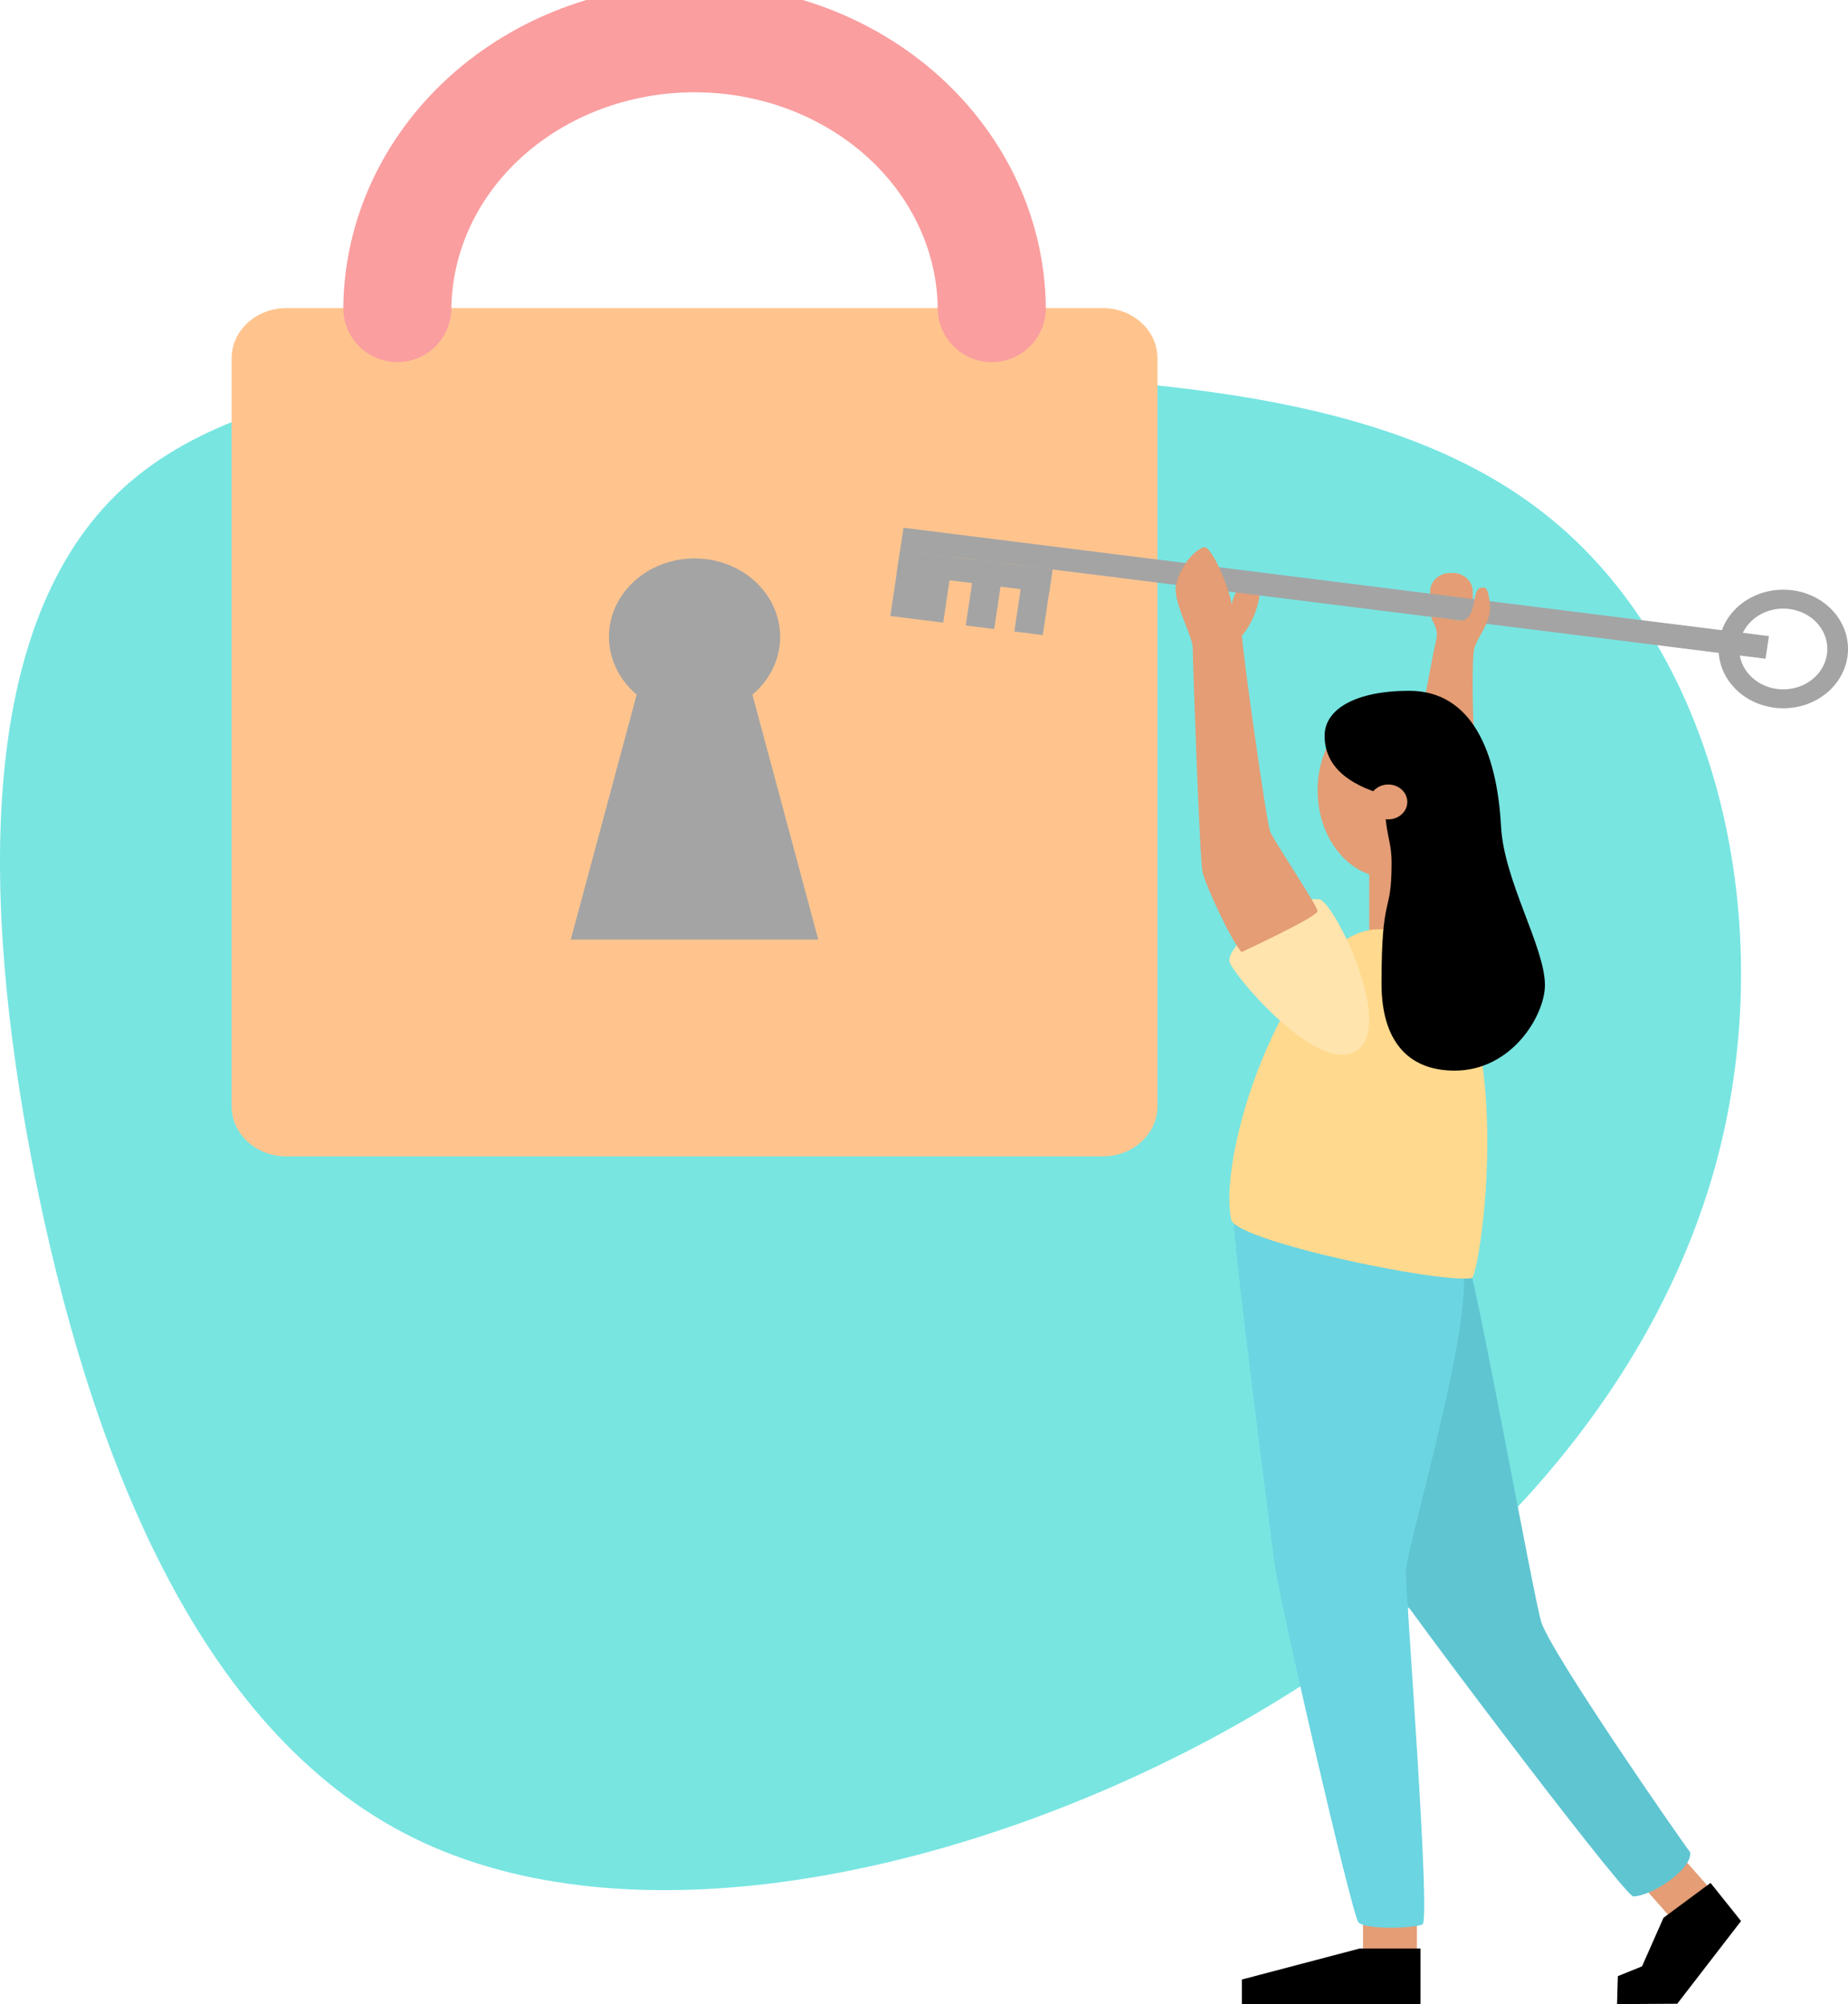 <svg width="547" height="593" viewBox="0 0 547 593" fill="none" xmlns="http://www.w3.org/2000/svg">
<g clip-path="url(#clip0)">
<path d="M459.54 153.901C508.677 194.457 526.806 273.514 508.15 343.431C489.364 413.349 433.909 474.141 358.101 514.671C282.294 555.102 186.271 575.443 122.144 543.675C58.018 511.907 26.114 428.268 9.949 346.202C-6.079 264.13 -6.339 183.744 36.359 144.51C79.057 105.409 164.611 107.333 247.487 109.257C330.392 111.301 410.532 113.351 459.54 153.901Z" fill="#78E5E1"/>
<path d="M419.383 567.593H403.442V577.341H419.383V567.593Z" fill="#E49D75"/>
<path d="M498.016 549.578L486.379 558.188L494.708 567.633L506.345 559.023L498.016 549.578Z" fill="#E49D75"/>
<path d="M429.989 169.533H429.26C425.978 169.533 423.318 171.97 423.318 174.976V177.773C423.318 180.779 425.978 183.215 429.26 183.215H429.989C433.271 183.215 435.931 180.779 435.931 177.773V174.976C435.931 171.97 433.271 169.533 429.989 169.533Z" fill="#E49D75"/>
<path d="M434.92 375.226C437.086 379.775 453.692 471.072 456.132 479.709C458.572 488.345 497.609 544.647 500.266 548.013C501.082 552.88 489.025 561.113 483.307 561.113C477.589 556.973 410.806 468.341 409.203 464.407C407.6 460.472 402.222 366.312 434.92 375.226Z" fill="#5FC5D1"/>
<path d="M365.198 360.102C364.44 363.871 375.725 450.037 377.125 461.609C378.526 473.182 400.149 566.41 402.063 568.737C403.976 571.065 418.531 570.562 421.043 569.399C423.556 568.235 416.134 472.19 416.134 465.226C416.134 458.263 435.627 394.039 433.122 375.437C430.617 356.835 365.198 360.102 365.198 360.102Z" fill="#6BD5E1"/>
<path d="M420.531 255.652H405.29V279.948H420.531V255.652Z" fill="#E49D75"/>
<path d="M326.421 91.158H84.753C75.814 91.158 68.566 97.796 68.566 105.984V327.335C68.566 335.524 75.814 342.161 84.753 342.161H326.421C335.361 342.161 342.608 335.524 342.608 327.335V105.984C342.608 97.796 335.361 91.158 326.421 91.158Z" fill="#FFC48E"/>
<path d="M222.716 205.527C226.476 202.367 229.107 198.24 230.263 193.687C231.419 189.134 231.047 184.368 229.196 180.012C227.344 175.656 224.1 171.914 219.887 169.276C215.675 166.637 210.69 165.226 205.587 165.226C200.484 165.226 195.5 166.637 191.287 169.276C187.074 171.914 183.83 175.656 181.979 180.012C180.127 184.368 179.755 189.134 180.912 193.687C182.068 198.24 184.698 202.367 188.458 205.527L168.943 278.01H242.21L222.716 205.527Z" fill="#A4A4A4"/>
<path d="M117.61 91.158C117.82 69.913 127.182 49.604 143.658 34.649C160.134 19.694 182.391 11.304 205.587 11.304C228.783 11.304 251.04 19.694 267.516 34.649C283.992 49.604 293.354 69.913 293.564 91.158" stroke="#FA9E9F" stroke-width="32" stroke-linecap="round" stroke-linejoin="round"/>
<path d="M410.943 259.647C422.506 259.647 431.88 248.1 431.88 233.856C431.88 219.613 422.506 208.066 410.943 208.066C399.38 208.066 390.006 219.613 390.006 233.856C390.006 248.1 399.38 259.647 410.943 259.647Z" fill="#E49D75"/>
<path d="M408.091 274.942C382.706 274.942 360.08 339.444 364.426 360.849C365.711 367.171 426.458 379.927 435.743 378.142C439.042 374.029 452.507 274.942 408.091 274.942Z" fill="#FFD98E"/>
<path d="M401.579 310.869C412.943 303.317 394.778 266.722 390.533 266.094C382.714 264.937 363.271 278.658 363.885 284.425C364.209 287.466 390.006 318.56 401.579 310.869Z" fill="#FFE4AD"/>
<path d="M367.487 281.707C364.426 278.341 356.773 261.868 355.935 257.96C355.098 254.052 353.048 195.31 353.048 191.832C353.048 188.353 347.994 179.578 347.994 174.341C347.994 169.103 353.813 162.001 356.773 161.909C359.935 163.965 364.325 176.027 364.527 179.102C365.632 172.489 370.859 170.968 372.288 170.968C373.718 170.968 373.53 181.185 367.61 188.062C367.819 193.115 374.83 243.154 375.963 246.05C377.097 248.947 390.006 267.932 389.977 269.612C389.948 271.292 367.487 281.707 367.487 281.707Z" fill="#E49D75"/>
<path d="M523.595 188.21L267.427 156.153L266.427 162.855L522.595 194.913L523.595 188.21Z" fill="#A4A4A4"/>
<path d="M282.091 164.813L266.425 162.853L263.529 182.266L279.195 184.226L282.091 164.813Z" fill="#A4A4A4"/>
<path d="M297.18 166.704L288.753 165.65L285.857 185.063L294.284 186.118L297.18 166.704Z" fill="#A4A4A4"/>
<path d="M436.609 220.869C436.01 217.734 435.469 195.019 436.393 191.812C437.317 188.605 439.815 186.264 440.934 181.476C441.317 179.829 440.71 174.129 439.49 173.891C436.862 173.375 436.71 176.073 436.364 178.057C435.021 184.822 432.285 183.585 431.021 183.427C429.758 183.268 425.419 182.58 423.996 182.547C422.574 182.514 426.198 185.192 425.094 189.471C424.227 192.837 420.155 215.261 419.318 218.931C422.357 219.043 436.609 220.869 436.609 220.869Z" fill="#E49D75"/>
<path d="M311.56 168.497L303.134 167.443L300.238 186.856L308.665 187.911L311.56 168.497Z" fill="#A4A4A4"/>
<path d="M311.556 168.503L266.425 162.855L265.399 169.735L310.529 175.383L311.556 168.503Z" fill="#A4A4A4"/>
<path d="M530.43 174.632C526.677 174.163 522.856 174.725 519.45 176.245C516.044 177.765 513.207 180.176 511.297 183.173C509.387 186.169 508.49 189.617 508.718 193.081C508.947 196.545 510.291 199.869 512.582 202.633C514.872 205.397 518.006 207.477 521.587 208.61C525.168 209.743 529.035 209.879 532.7 209C536.364 208.12 539.662 206.266 542.177 203.67C544.691 201.075 546.309 197.855 546.827 194.417C547.17 192.132 547.019 189.807 546.381 187.575C545.743 185.343 544.63 183.249 543.107 181.411C541.584 179.573 539.681 178.029 537.506 176.865C535.331 175.702 532.926 174.943 530.43 174.632ZM540.762 193.637C540.412 195.979 539.313 198.173 537.602 199.942C535.89 201.711 533.645 202.976 531.149 203.576C528.653 204.177 526.019 204.085 523.58 203.314C521.14 202.543 519.006 201.127 517.445 199.244C515.885 197.362 514.969 195.098 514.814 192.739C514.658 190.379 515.27 188.031 516.572 185.99C517.874 183.949 519.807 182.308 522.127 181.274C524.448 180.24 527.051 179.859 529.607 180.18C533.035 180.61 536.135 182.269 538.227 184.793C540.319 187.317 541.23 190.498 540.762 193.637Z" fill="#A4A4A4"/>
<path d="M367.689 188.009C366.736 184.59 364.881 181.601 364.577 179.029V179.108C364.375 176.027 359.986 163.965 356.823 161.915C353.863 162.008 348.044 169.11 348.044 174.347C348.044 178.189 350.788 183.936 352.246 188.095H367.66L367.689 188.009Z" fill="#E49D75"/>
<path d="M392.078 217.701C392.078 226.622 398.951 232.124 409.846 235.192C409.846 247.399 411.903 247.935 411.903 255.368C411.903 271.384 408.921 263.376 408.921 291.031C408.921 307.708 416.546 316.781 430.581 316.781C447.554 316.781 457.294 300.335 457.294 291.474C457.294 280.232 445.15 260.698 444.298 244.476C443.122 222.654 435.714 204.396 417.138 204.396C401.268 204.396 392.078 209.805 392.078 217.701Z" fill="black"/>
<path d="M410.921 242.44C414.032 242.44 416.553 240.13 416.553 237.282C416.553 234.433 414.032 232.124 410.921 232.124C407.811 232.124 405.29 234.433 405.29 237.282C405.29 240.13 407.811 242.44 410.921 242.44Z" fill="#E49D75"/>
<path fill-rule="evenodd" clip-rule="evenodd" d="M506.316 557.125L515.341 568.407L496.461 592.874L478.643 592.98L478.874 584.707L486.029 581.811L492.39 567.434L506.316 557.125Z" fill="black"/>
<path d="M420.452 576.527V593H367.588V585.706L402.467 576.527H420.452Z" fill="black"/>
</g>
<defs>
<clipPath id="clip0">
<rect width="547" height="593" fill="white"/>
</clipPath>
</defs>
</svg>

